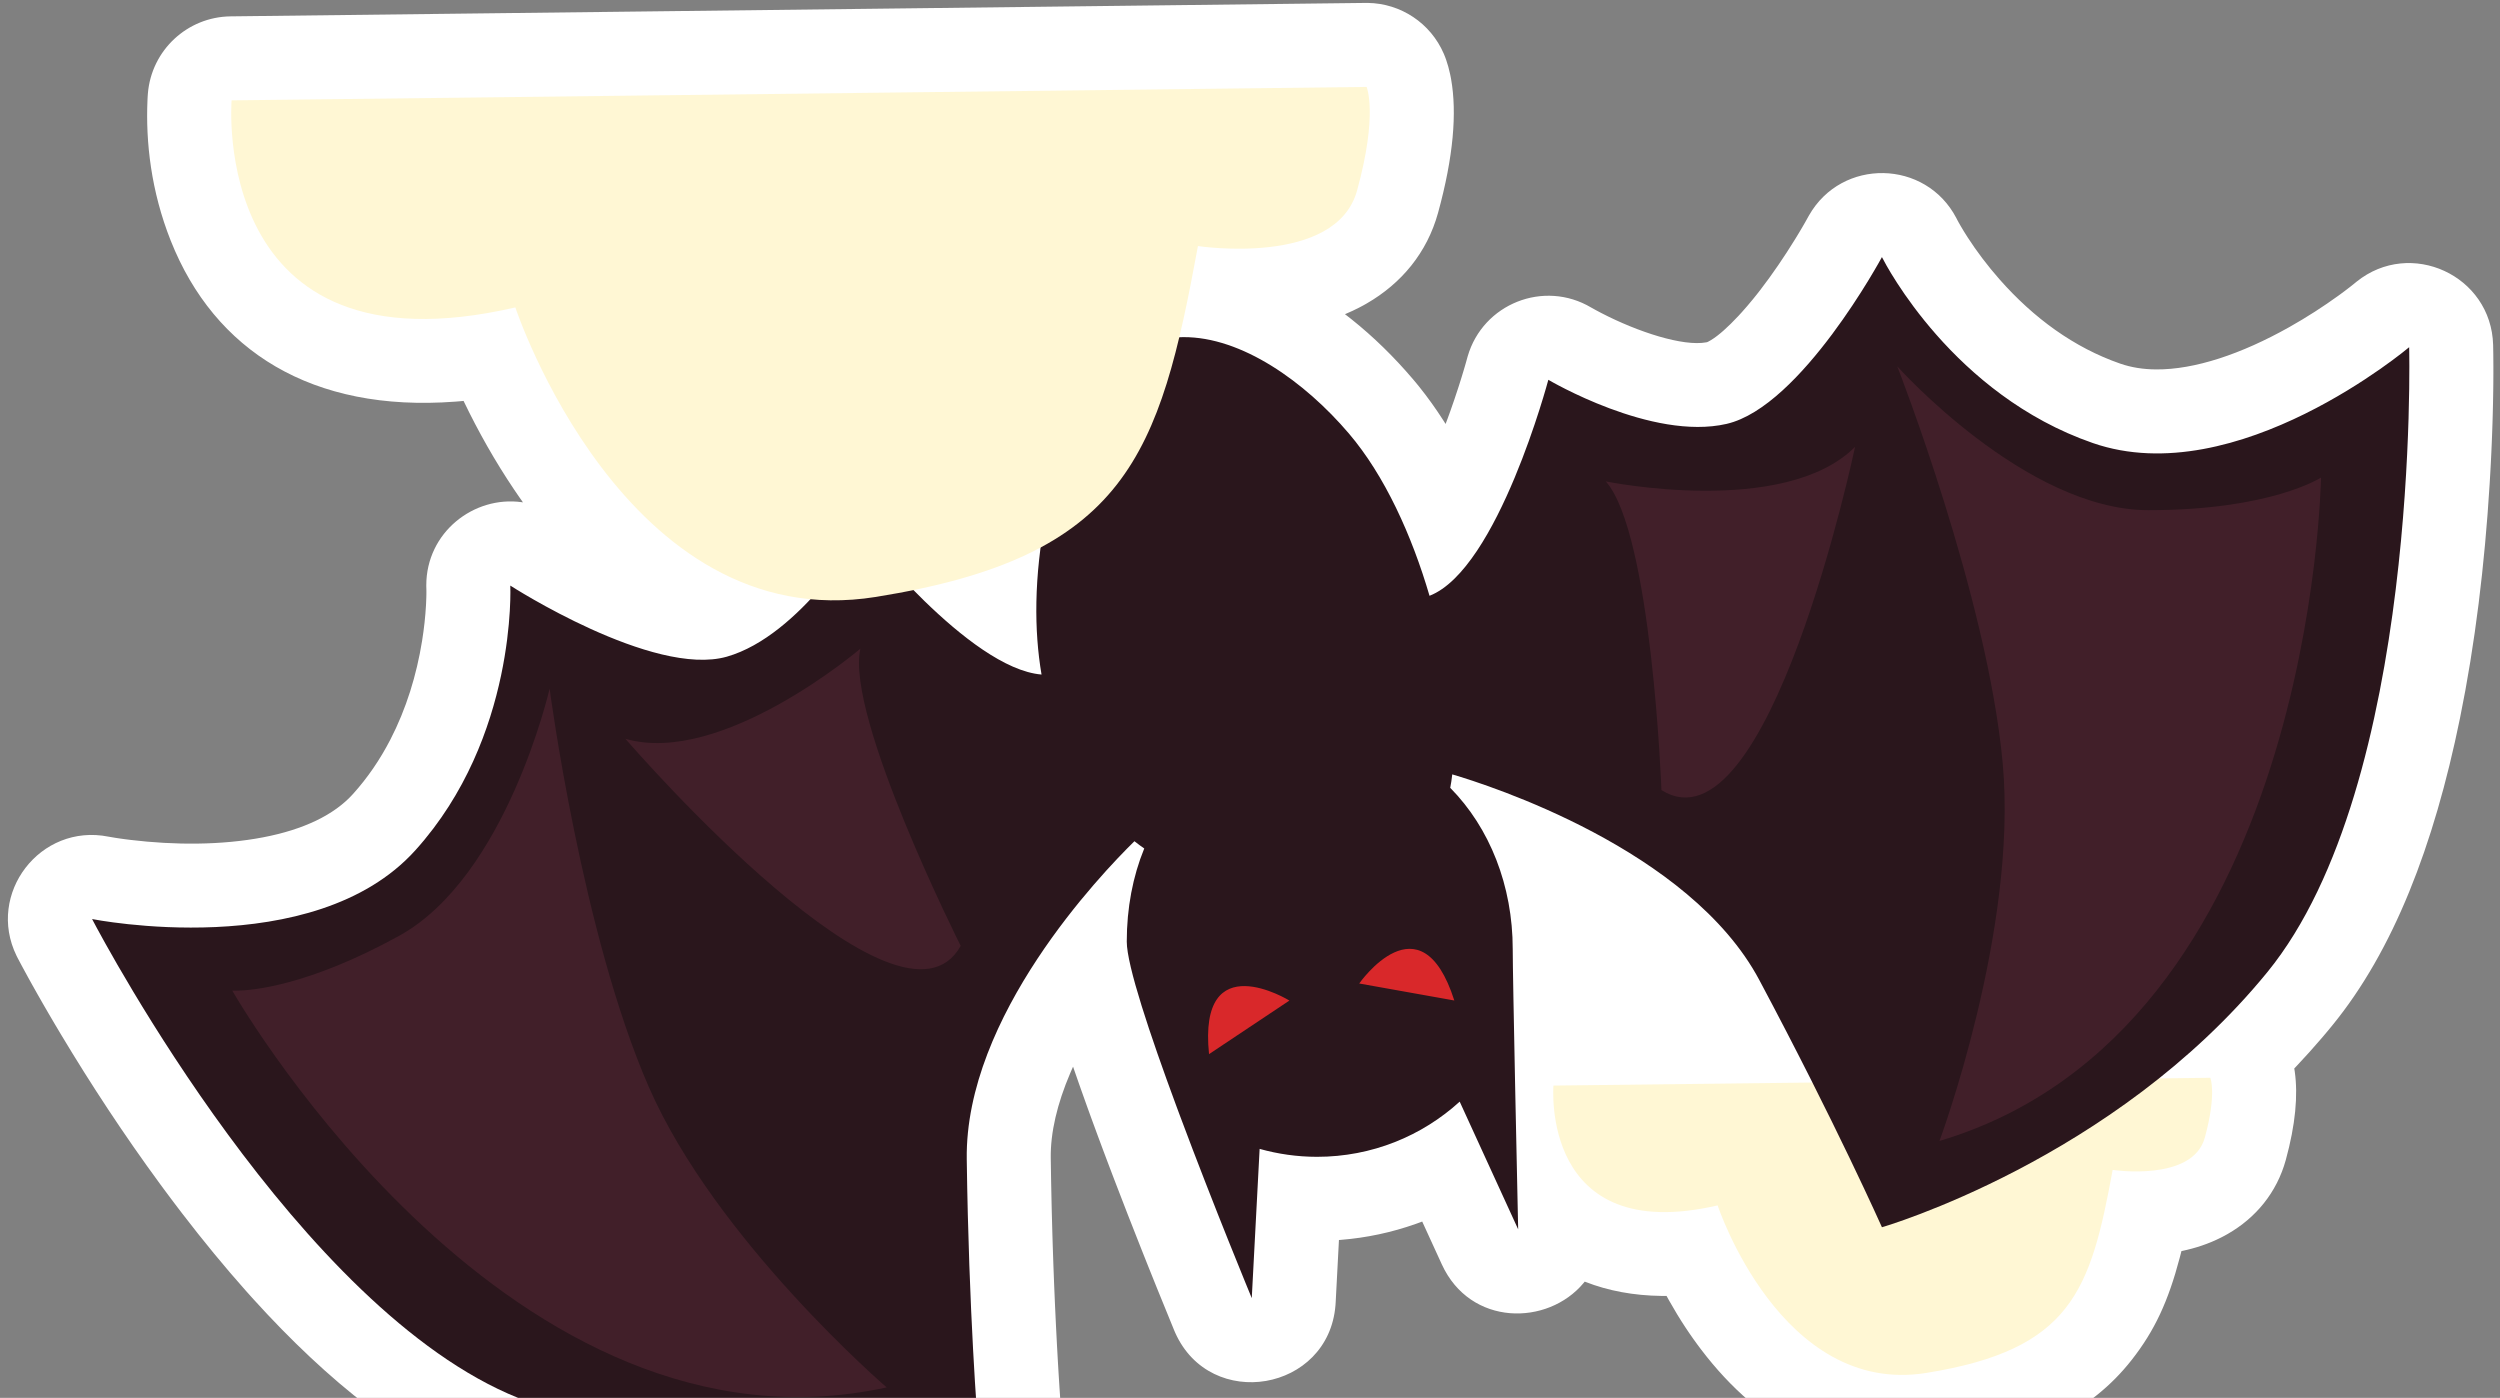 <?xml version="1.0" encoding="UTF-8"?>
<svg width="372px" height="208px" viewBox="0 0 372 208" version="1.1" xmlns="http://www.w3.org/2000/svg" xmlns:xlink="http://www.w3.org/1999/xlink">
    <rect x="0" y="0" width="372" height="208" fill="#808080" stroke="none"/>
    <title>decoration-15</title>
    <g id="decoration-15" stroke="none" stroke-width="1" fill="none" fill-rule="evenodd">
        <g id="Group" transform="translate(1, 0.564)">
            <g id="Halloween/Creatures/Bat-Copy" transform="translate(185, 114) scale(1, -1) translate(-185, -114) ">
                <path d="M76.32,7.129 C97.341,-0.189 119.267,-1.175 139.306,1.46 C140.017,1.554 140.704,1.65 141.367,1.748 L142.66,1.946 C142.87,1.979 143.078,2.012 143.282,2.046 L144.475,2.249 L145.6,2.454 L146.738,2.678 L147.247,2.786 L147.387,2.817 C153.381,4.171 157.485,9.672 157.11,15.774 L156.915,18.282 L156.79,20.022 L156.648,22.138 L156.507,24.392 L156.414,25.969 L156.276,28.446 L156.128,31.327 L155.989,34.264 L155.862,37.256 L155.746,40.3 L155.641,43.394 C155.625,43.914 155.609,44.436 155.594,44.96 L155.508,48.126 C155.495,48.657 155.482,49.191 155.47,49.726 L155.404,52.959 L155.352,56.235 C155.298,60.05 156.307,64.327 158.253,68.887 L158.501,69.458 L158.673,69.843 L158.982,68.944 L159.544,67.332 C159.64,67.058 159.738,66.781 159.837,66.502 L160.761,63.913 L161.353,62.275 L162.305,59.683 L163.098,57.551 L163.819,55.634 L164.463,53.935 L164.782,53.099 C166.108,49.627 167.492,46.08 168.901,42.529 L169.749,40.398 L171.129,36.959 L173.713,30.62 L173.87,30.255 C179.121,18.498 196.696,21.517 197.72,34.351 L197.746,34.742 L198.235,44.05 L198.508,44.071 C202.348,44.377 206.089,45.18 209.657,46.443 L210.368,46.701 L210.624,46.799 L213.538,40.435 C217.787,31.157 229.303,31.255 234.63,37.643 L234.806,37.859 L234.929,37.811 C238.288,36.498 242.074,35.782 246.239,35.73 L246.984,35.728 L247.354,35.057 C248.127,33.677 248.957,32.308 249.849,30.961 L250.392,30.156 L250.949,29.356 C251.141,29.086 251.334,28.819 251.528,28.554 L252.117,27.766 C260.918,16.19 272.835,9.559 287.603,11.928 C300.989,14.075 310.045,18.363 316.203,26.217 C319.612,30.563 321.639,34.938 323.343,41.409 L323.502,42.022 L323.597,42.402 L323.654,42.413 C325.689,42.837 327.636,43.48 329.49,44.417 L329.994,44.679 L330.493,44.957 C334.642,47.338 337.781,51.082 339.128,55.967 C340.569,61.229 340.959,65.578 340.461,69.11 L340.388,69.577 L340.784,69.993 C342.04,71.324 343.261,72.683 344.447,74.07 L345.33,75.115 L346.056,75.995 C355.113,87.088 361.154,102.645 365.034,121.639 C367.31,132.78 368.724,144.587 369.457,156.509 L369.552,158.121 L369.637,159.701 L369.713,161.247 L369.779,162.759 L369.836,164.236 L369.885,165.676 L369.926,167.078 L369.958,168.441 L369.993,170.41 L370.007,171.671 L370.014,172.888 L370.014,174.062 L370.003,175.737 L369.979,177.228 C369.706,187.603 357.671,193.103 349.659,186.649 L349.187,186.263 L348.661,185.848 L347.854,185.232 L347.255,184.788 C347.151,184.712 347.046,184.635 346.938,184.558 C344.744,182.97 342.284,181.374 339.649,179.892 C332.505,175.875 325.571,173.554 319.829,173.593 C317.884,173.607 316.118,173.892 314.503,174.452 C307.615,176.837 301.603,181.246 296.544,186.981 C294.695,189.078 293.105,191.207 291.784,193.25 C291.396,193.851 291.055,194.408 290.762,194.913 L290.458,195.445 L290.238,195.851 L290.105,196.112 C285.541,204.858 273.065,205.087 268.182,196.516 L267.58,195.44 L267.132,194.667 L266.638,193.836 C266.466,193.55 266.286,193.255 266.1,192.952 C264.503,190.362 262.749,187.776 260.927,185.412 C260.739,185.168 260.551,184.929 260.365,184.694 L259.808,184.004 C259.255,183.328 258.712,182.696 258.186,182.111 L257.666,181.543 C256.894,180.715 256.163,179.997 255.495,179.405 L255.059,179.029 C254.348,178.433 253.72,177.996 253.202,177.736 L253.026,177.652 L252.882,177.622 C249.458,176.993 242.774,179.13 237.243,182.003 L236.479,182.408 L235.768,182.802 C228.72,186.981 219.656,183.359 217.39,175.539 L217.142,174.648 L216.996,174.139 C216.913,173.854 216.826,173.559 216.734,173.255 L216.447,172.314 L216.135,171.322 C216.081,171.153 216.026,170.982 215.97,170.809 C215.598,169.66 215.208,168.512 214.803,167.376 L214.392,166.244 L214.105,165.479 L213.775,166 C212.644,167.763 211.454,169.429 210.205,170.985 L209.667,171.645 L209.231,172.163 C206.418,175.467 203.359,178.46 200.127,181.037 L199.431,181.582 L199.129,181.813 L199.253,181.865 C199.922,182.146 200.579,182.452 201.222,182.783 L201.862,183.122 L202.367,183.407 C207.53,186.386 211.348,190.956 212.986,196.907 C215.294,205.302 215.794,211.816 214.932,216.733 L214.865,217.099 L214.777,217.528 C214.613,218.297 214.416,219.003 214.192,219.648 L214.054,220.027 L213.887,220.447 L213.831,220.578 C211.876,225.112 207.442,228.061 202.525,228.129 L202.204,228.129 L33.315,226.129 C26.868,226.053 21.537,221.086 21.006,214.66 L20.969,214.134 L20.946,213.686 C20.668,207.444 21.475,200.123 24.405,192.749 C30.921,176.348 45.419,167.195 66.726,168.799 L67.374,168.851 L67.98,168.905 L68.044,168.772 C70.17,164.357 72.642,159.963 75.488,155.734 L76.152,154.761 L76.816,153.811 L76.653,153.836 C69.519,154.836 62.426,149.356 62.432,141.459 L62.436,141.158 L62.445,140.885 L62.449,140.54 L62.447,140.122 L62.436,139.641 L62.403,138.803 C62.398,138.703 62.393,138.6 62.387,138.494 C62.296,136.868 62.11,135.089 61.807,133.206 C60.986,128.109 59.452,123.089 57.078,118.497 C55.55,115.542 53.709,112.838 51.525,110.416 C48.723,107.305 44.194,105.127 38.143,103.968 C31.923,102.777 24.95,102.8 18.426,103.585 L17.618,103.687 L16.866,103.791 L16.173,103.895 L15.155,104.067 C4.979,106.102 -3.054,95.589 1.46,86.346 L1.633,86.004 L2.213,84.909 L3.173,83.145 L3.746,82.111 L4.541,80.696 L5.375,79.233 L6.249,77.723 L7.161,76.169 C7.472,75.644 7.789,75.112 8.112,74.573 C12.552,67.17 17.481,59.655 22.824,52.378 L23.373,51.634 L24.472,50.159 C24.655,49.915 24.838,49.672 25.022,49.429 L26.123,47.984 C29.247,43.916 32.394,40.086 35.567,36.516 L36.688,35.267 C47.908,22.883 59.453,13.776 71.427,8.963 C73.04,8.314 74.672,7.703 76.32,7.129 Z" id="Sticker" fill="#FFFFFF" fill-rule="nonzero"></path>
                <path d="M230.153,67.03 C230.153,67.03 228.163,43.09 254.583,49.2 C254.583,49.2 263.992,20.8 285.623,24.27 C307.253,27.74 310.063,36.49 313.363,54.48 C313.363,54.48 325.253,52.67 327.072,59.27 C328.883,65.88 327.893,68.19 327.893,68.19 L230.153,67.03" id="Cloud" fill="#FFF7D4"></path>
                <g id="Bat" transform="translate(12.703, 12.697)">
                    <path d="M63.39,7.863 C96.87,-5.607 131.93,2.313 131.93,2.313 C131.93,2.313 131.928,2.34 131.923,2.393 L131.915,2.493 C131.76,4.356 130.46,20.568 130.15,43.363 C129.852,64.623 150.115,85.806 155.102,90.693 C155.644,90.263 156.137,89.905 156.561,89.614 C154.861,85.463 153.96,80.764 153.96,75.753 C153.96,72.24 157.399,61.939 161.32,51.338 L161.87,49.857 C166.934,36.279 172.56,22.703 172.56,22.703 L172.56,22.703 L173.73,44.913 C176.45,44.153 179.31,43.733 182.27,43.733 C190.45,43.733 197.899,46.843 203.499,51.943 L203.499,51.943 L212.2,32.943 L212.2,32.943 L212.199,32.987 C212.184,33.685 211.989,42.605 211.795,52.057 L211.771,53.241 L211.771,53.241 L211.734,55.019 C211.554,63.907 211.39,72.56 211.39,74.643 C211.39,84.053 207.976,92.687 202.091,98.637 C202.214,99.259 202.314,99.928 202.392,100.639 C207.734,99.068 237.694,89.515 248.07,70.063 C259.48,48.663 266.33,33.253 266.33,33.253 C266.33,33.253 300.85,43.243 323.67,71.203 C346.49,99.153 344.78,164.203 344.78,164.203 C344.78,164.203 319.11,142.523 297.71,149.943 C276.951,157.131 266.939,176.409 266.357,177.559 L266.333,177.607 C266.331,177.611 266.33,177.613 266.33,177.613 C266.33,177.613 254.34,155.363 243.22,152.793 C232.09,150.223 216.69,159.353 216.69,159.353 C216.69,159.353 209.199,131.174 199.009,127.213 C196.381,136.191 192.343,145.108 187.01,151.363 C173.89,166.773 149.36,178.183 141.94,139.383 C140.124,129.886 140.171,121.996 141.278,115.495 C130.49,116.384 114.52,136.713 114.52,136.713 C114.52,136.713 105.43,121.283 94.45,118.153 C83.47,115.033 62.23,128.733 62.23,128.733 C62.23,128.733 63.27,106.173 48.11,89.353 C32.95,72.523 0,79.113 0,79.113 C0,79.113 0.003,79.107 0.009,79.096 L0.08,78.96 C1.797,75.686 30.905,20.919 63.39,7.863 Z" id="Skin" fill="#2A161C"></path>
                    <path d="M129.25,75.123 C129.25,75.123 112.05,109.283 114.32,119.343 C114.32,119.343 93.71,101.783 79.36,105.933 L79.408,105.877 C80.976,104.068 120.263,58.992 129.25,75.123 Z M118.23,9.423 C118.23,9.423 92.84,31.263 82.85,54.103 C72.87,76.943 68.08,113.393 68.08,113.393 C68.08,113.393 61.67,85.423 45.68,76.613 C32.089,69.116 23.67,68.476 21.45,68.452 L21.178,68.452 C20.967,68.455 20.86,68.463 20.86,68.463 L20.909,68.379 C22.493,65.641 62.654,-2.69 118.23,9.423 Z M233.52,98.303 C233.52,98.303 232.09,136.533 225.24,144.233 C225.24,144.233 251.78,138.813 262.33,149.373 C262.33,149.373 249.49,88.313 233.52,98.303 M274.89,46.093 C274.89,46.093 286.58,77.473 284.3,102.293 C282.02,127.113 268.61,161.353 268.61,161.353 C268.61,161.353 287.72,139.953 305.98,139.953 C324.24,139.953 331.66,144.803 331.66,144.803 C331.66,144.803 330.52,62.643 274.89,46.093" id="Wings" fill="#411F29"></path>
                    <path d="M166.2,59.013 L178.16,66.983 C178.16,66.983 164.53,75.383 166.2,59.013 M202.7,66.993 L188.55,69.523 C188.55,69.523 197.69,82.663 202.7,66.993" id="Eyes" fill="#D9282A"></path>
                </g>
                <path d="M33.463,213.63 C33.463,213.63 30.043,172.27 75.683,182.82 C75.683,182.82 91.943,133.75 129.323,139.74 C166.693,145.73 171.543,160.85 177.253,191.95 C177.253,191.95 197.793,188.81 200.933,200.22 C204.072,211.64 202.352,215.63 202.352,215.63 L33.463,213.63" id="Cloud" fill="#FFF7D4"></path>
            </g>
        </g>
    </g>
</svg>